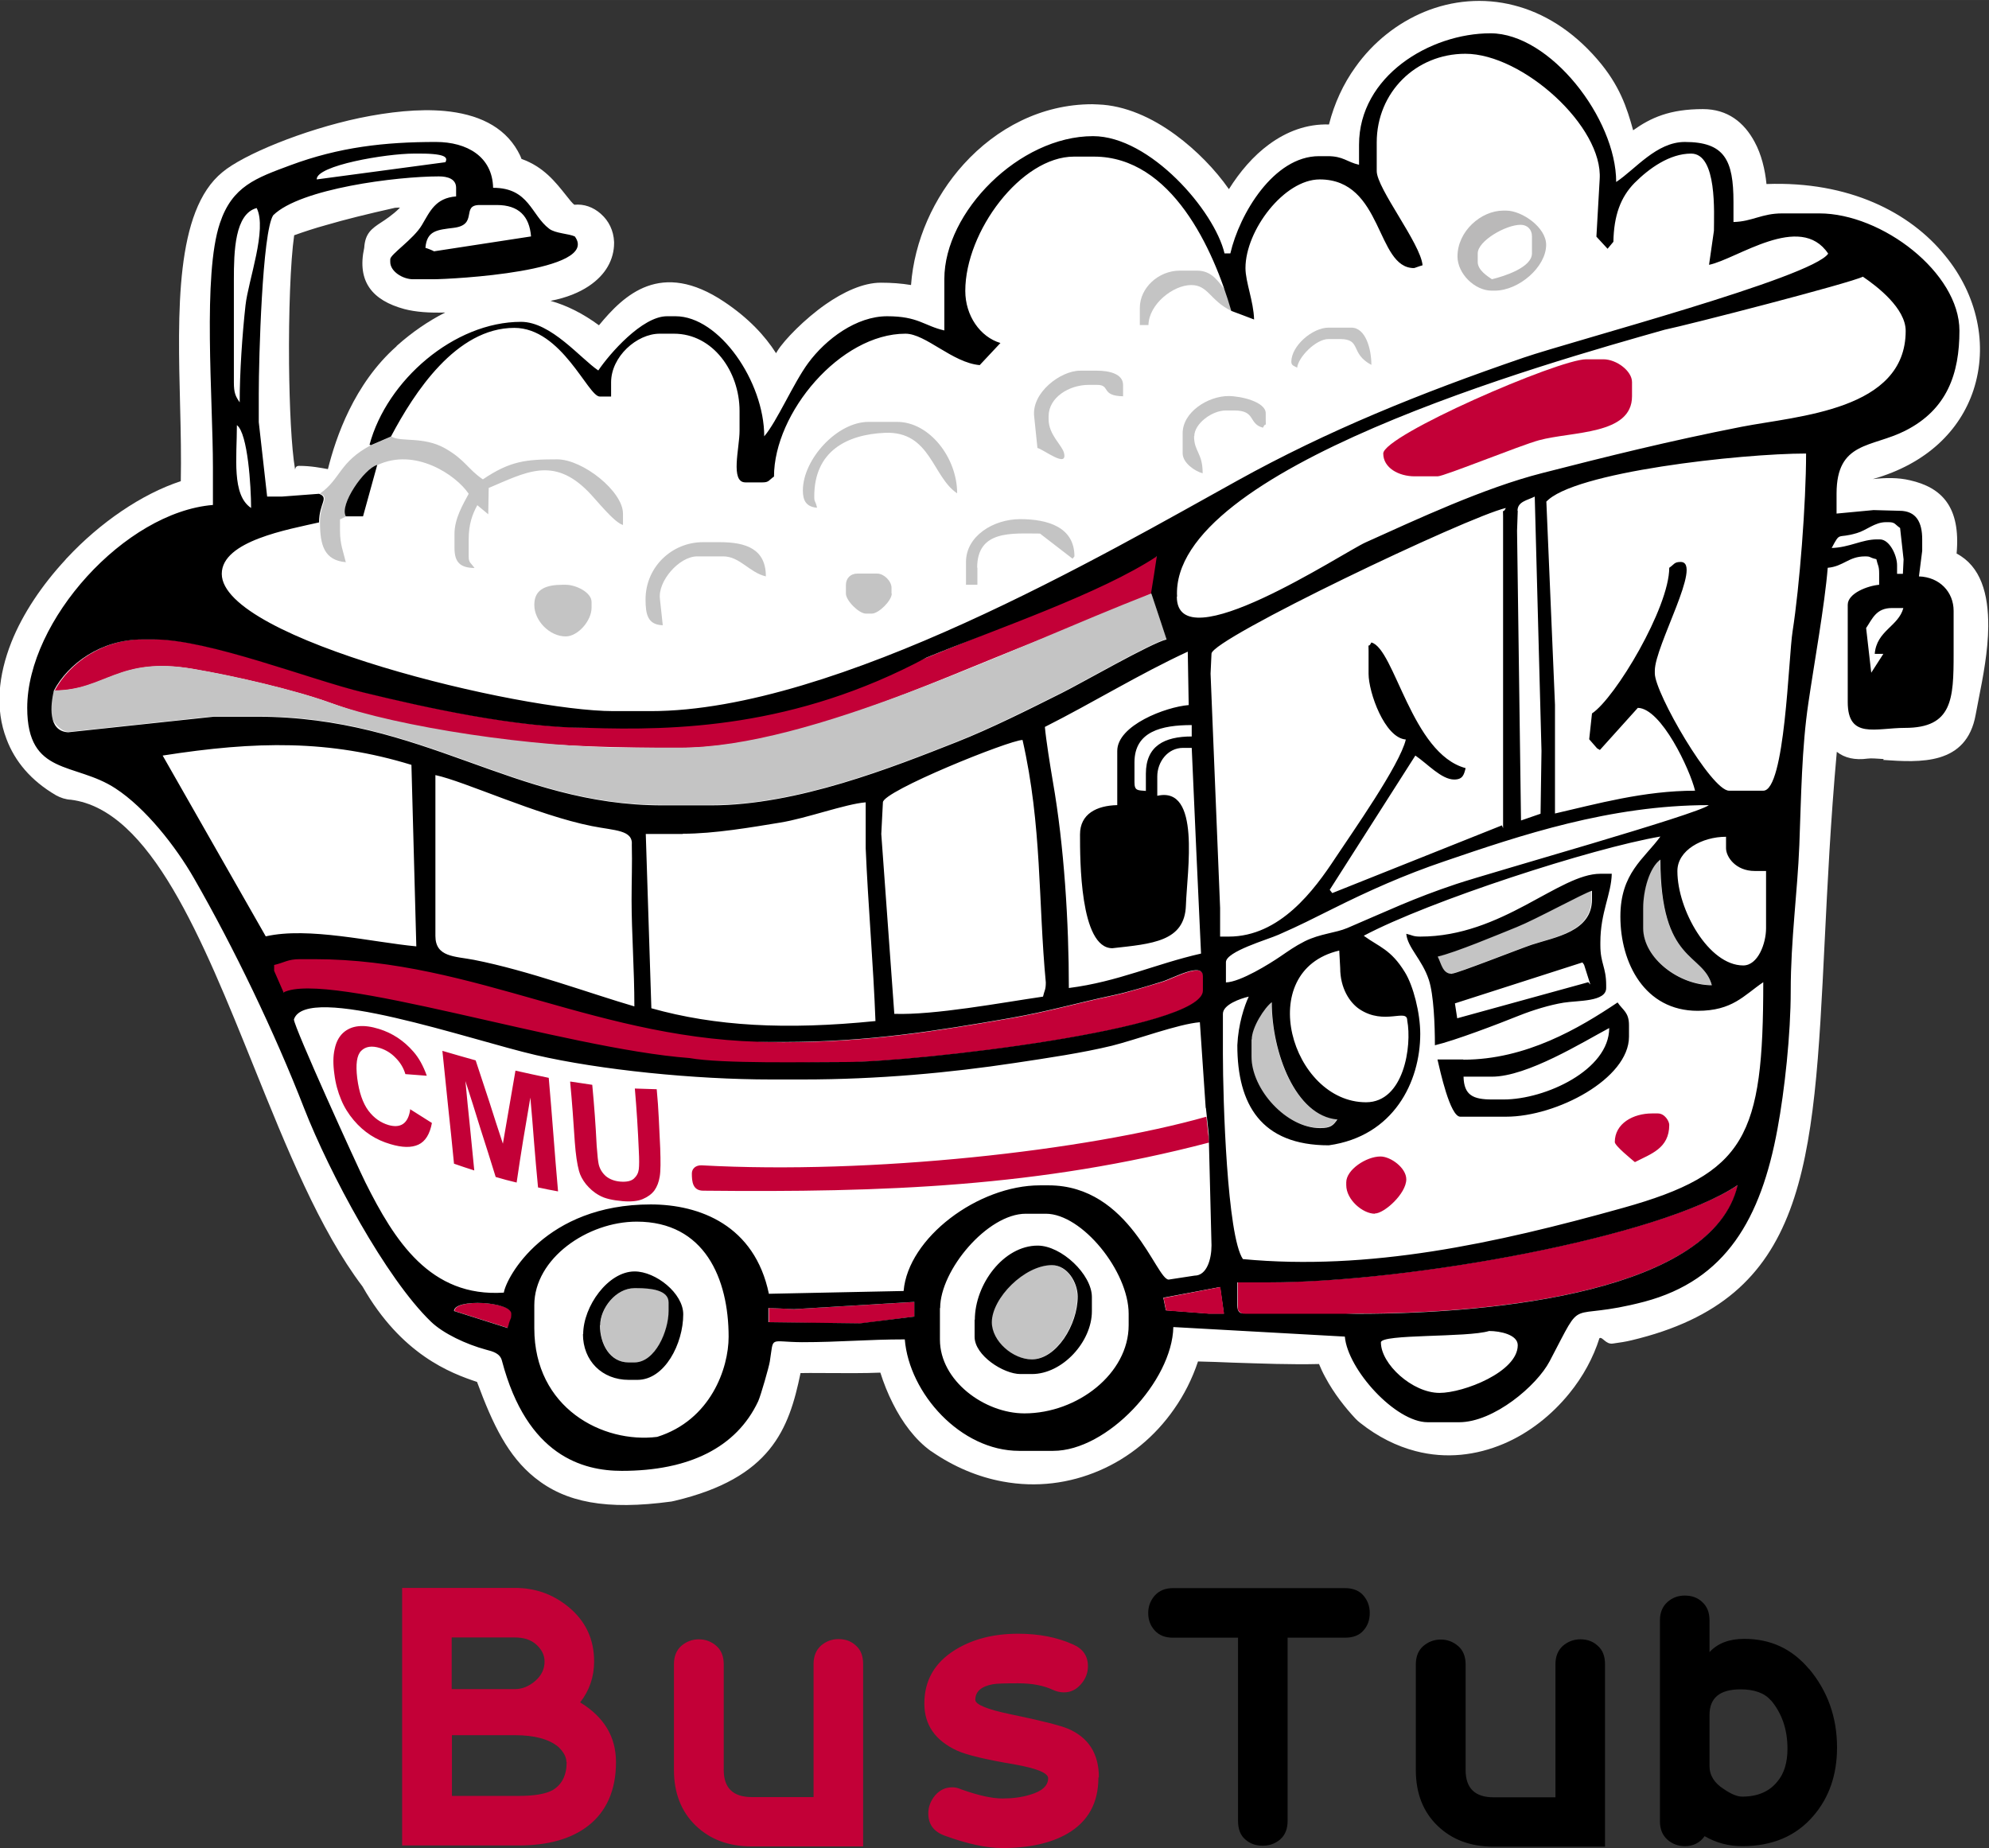 <?xml version="1.0" encoding="UTF-8"?>
<!DOCTYPE svg PUBLIC "-//W3C//DTD SVG 1.1//EN" "http://www.w3.org/Graphics/SVG/1.1/DTD/svg11.dtd">
<!-- Creator: CorelDRAW -->
<svg xmlns="http://www.w3.org/2000/svg" xml:space="preserve" width="58.92mm" height="54.75mm" style="shape-rendering:geometricPrecision; text-rendering:geometricPrecision; image-rendering:optimizeQuality; fill-rule:evenodd; clip-rule:evenodd"
viewBox="0 0 8.547 7.942"
 xmlns:xlink="http://www.w3.org/1999/xlink">
 <rect x="0" y="0" width="8.547" height="7.942" fill="#333333" stroke="none"/>
 <defs>
  <style type="text/css">
   <![CDATA[
    .fil5 {fill:black}
    .fil4 {fill:#BAB9B9}
    .fil1 {fill:white}
    .fil2 {fill:#C30037}
    .fil3 {fill:#C4C4C4}
    .fil7 {fill:black;fill-rule:nonzero}
    .fil0 {fill:white;fill-rule:nonzero}
    .fil6 {fill:#C30037;fill-rule:nonzero}
   ]]>
  </style>
 </defs>
 <g id="Слой_x0020_1">
  <path class="fil0" d="M8.092 2.972l0.021 0.001c0.045,0.003 0.089,0.079 0.096,0.043 0.008,-0.043 0.01,-0.057 0.013,-0.072 0.017,-0.085 0.036,-0.183 0.036,-0.257 0,-0.032 0.003,-0.056 0.002,-0.056 -0.026,-0 -0.049,-0.007 -0.07,-0.019 -0.02,0.024 -0.047,0.041 -0.077,0.048 -0.003,0.002 -0.006,0.006 -0.011,0.011 -0.001,0.001 -0.002,-0 -0.003,-0.002l-0.006 -0.005c0.002,0.03 0.001,0.07 -0.001,0.118 -0.002,0.059 -0.004,0.132 -0,0.19zm0.003 0.29c-0.03,-0.002 -0.056,-0.004 -0.068,-0.002l-1.45066e-005 -8.70395e-005c-0.057,0.008 -0.101,-0.003 -0.134,-0.029 -0.027,0.299 -0.04,0.57 -0.052,0.812 -0.048,0.98 -0.075,1.537 -0.83,1.717l-2.90132e-005 -0c-0.024,0.006 -0.051,0.01 -0.08,0.014 -0.031,0.005 -0.045,-0.031 -0.058,-0.023 -0.026,0.083 -0.071,0.166 -0.13,0.238 -0.074,0.091 -0.171,0.169 -0.282,0.216 -0.116,0.049 -0.246,0.066 -0.379,0.031 -0.08,-0.021 -0.16,-0.06 -0.237,-0.121 -0.007,-0.005 -0.014,-0.012 -0.021,-0.019 -0.041,-0.044 -0.092,-0.107 -0.13,-0.179 -0.01,-0.018 -0.018,-0.036 -0.026,-0.055 -0.122,0.003 -0.244,-0.002 -0.372,-0.006 -0.049,-0.002 -0.098,-0.004 -0.148,-0.005 -0.025,0.075 -0.06,0.144 -0.103,0.205 -0.082,0.118 -0.193,0.209 -0.321,0.264 -0.128,0.055 -0.27,0.074 -0.415,0.047 -0.104,-0.019 -0.209,-0.062 -0.307,-0.13l0 -0 -0.002 -0.001c-0.068,-0.049 -0.123,-0.124 -0.163,-0.204 -0.022,-0.043 -0.04,-0.089 -0.054,-0.133 -0.072,0.003 -0.136,0.002 -0.201,0.002 -0.045,-0 -0.091,-0.001 -0.142,-1.45066e-005 -0.05,0.243 -0.128,0.451 -0.541,0.549l-8.70395e-005 -0c-0.005,0.001 -0.009,0.002 -0.014,0.003 -0.28,0.038 -0.454,0.004 -0.586,-0.102 -0.116,-0.093 -0.181,-0.228 -0.249,-0.412 -0.114,-0.038 -0.325,-0.117 -0.492,-0.41 -0.185,-0.244 -0.326,-0.595 -0.468,-0.947 -0.221,-0.548 -0.444,-1.102 -0.785,-1.145 -0.022,-0.001 -0.044,-0.008 -0.064,-0.019 -0.108,-0.063 -0.177,-0.146 -0.213,-0.242 -0.05,-0.13 -0.035,-0.274 0.021,-0.416 0.049,-0.123 0.132,-0.246 0.232,-0.354 0.002,-0.003 0.005,-0.006 0.008,-0.009 0.141,-0.151 0.32,-0.274 0.488,-0.329 0.002,-0.099 -0,-0.21 -0.003,-0.325 -0.01,-0.401 -0.022,-0.837 0.182,-1.003l0 0c0.088,-0.074 0.344,-0.181 0.59,-0.233 0.126,-0.026 0.254,-0.04 0.364,-0.03 0.14,0.013 0.254,0.064 0.315,0.172 0.006,0.011 0.012,0.022 0.016,0.034 0.095,0.034 0.145,0.098 0.192,0.157 0.014,0.018 0.027,0.034 0.035,0.04 0.042,-0.004 0.081,0.01 0.114,0.039l-4.35198e-005 4.35198e-005 0.001 0.001c0.033,0.029 0.054,0.071 0.056,0.12l0 0.005c0,0.032 -0.008,0.068 -0.028,0.102 -0.032,0.055 -0.105,0.119 -0.245,0.146 0.071,0.02 0.14,0.055 0.208,0.105 0.108,-0.131 0.266,-0.283 0.538,-0.101 0.105,0.07 0.176,0.147 0.223,0.221l0.006 -0.01c0.03,-0.048 0.117,-0.137 0.207,-0.2 0.076,-0.053 0.161,-0.093 0.237,-0.093 0.046,0 0.088,0.003 0.13,0.01 0.014,-0.189 0.097,-0.377 0.227,-0.52 0.14,-0.154 0.333,-0.257 0.552,-0.257l0.025 0.001c0.115,0.004 0.231,0.056 0.333,0.131 0.09,0.066 0.171,0.15 0.229,0.233 0.047,-0.075 0.105,-0.143 0.172,-0.192 0.076,-0.056 0.163,-0.089 0.258,-0.086 0.023,-0.091 0.062,-0.175 0.114,-0.247 0.076,-0.107 0.18,-0.189 0.296,-0.237 0.119,-0.049 0.253,-0.062 0.385,-0.028 0.126,0.032 0.25,0.107 0.358,0.232 0.096,0.111 0.127,0.207 0.154,0.305 0.076,-0.054 0.157,-0.091 0.3,-0.091 0.106,0 0.177,0.057 0.222,0.141 0.029,0.053 0.045,0.119 0.051,0.181 0.355,-0.013 0.617,0.122 0.767,0.307 0.07,0.085 0.116,0.181 0.137,0.279 0.022,0.101 0.017,0.204 -0.015,0.301 -0.057,0.171 -0.199,0.315 -0.432,0.381 0.055,-0.006 0.108,-0.007 0.159,0.005 0.137,0.031 0.219,0.114 0.201,0.315 0.104,0.055 0.137,0.173 0.136,0.314 -0.001,0.104 -0.022,0.215 -0.041,0.31l-0.013 0.068c-0.039,0.219 -0.239,0.206 -0.398,0.195zm-0.32 -0.949c-0.018,-0.022 -0.03,-0.049 -0.032,-0.079 -0.001,-0.006 -0.001,-0.012 -0,-0.018l-0 0c8.70395e-005,-0.002 8.70395e-005,-0.025 8.70395e-005,-0.049l0.001 0c-5.80264e-005,-0.167 -0,-0.38 0.235,-0.391 0.128,-0.037 0.203,-0.11 0.231,-0.193 0.015,-0.046 0.017,-0.097 0.006,-0.148 -0.012,-0.055 -0.038,-0.109 -0.078,-0.158 -0.101,-0.124 -0.288,-0.214 -0.551,-0.199l-0.097 0.025c-0.078,0.019 -0.156,-0.028 -0.176,-0.105 -0.004,-0.015 -0.005,-0.029 -0.004,-0.044l-0.001 -0.098 0 -0.002 -0.001 0c0,-0.034 -0.004,-0.07 -0.013,-0.096 -0.072,0.007 -0.114,0.04 -0.166,0.081 -0.03,0.024 -0.063,0.05 -0.101,0.075 -0.066,0.044 -0.156,0.027 -0.201,-0.04 -0.005,-0.008 -0.01,-0.016 -0.013,-0.024 -0.035,-0.074 -0.051,-0.135 -0.067,-0.195 -0.02,-0.074 -0.039,-0.145 -0.098,-0.213 -0.067,-0.078 -0.14,-0.123 -0.211,-0.141 -0.07,-0.018 -0.14,-0.011 -0.204,0.015 -0.066,0.027 -0.126,0.075 -0.17,0.138 -0.051,0.071 -0.081,0.16 -0.081,0.259 0,0.08 -0.065,0.145 -0.145,0.145 -0.027,0 -0.053,-0.007 -0.074,-0.021 -0.011,-0.005 -0.022,-0.009 -0.033,-0.012 -0.036,-0.008 -0.071,0.003 -0.103,0.027 -0.046,0.034 -0.087,0.088 -0.12,0.15 -0.029,0.054 -0.05,0.112 -0.063,0.166 -0.018,0.078 -0.096,0.126 -0.174,0.108 -0.02,-0.005 -0.037,-0.013 -0.053,-0.024 -0.062,-0.044 -0.1,-0.131 -0.131,-0.199 -0.008,-0.019 -0.016,-0.036 -0.019,-0.041 -0.039,-0.069 -0.107,-0.145 -0.185,-0.201 -0.059,-0.043 -0.121,-0.073 -0.174,-0.075 -0.004,-0 -0.001,0 -0.015,0 -0.131,0 -0.25,0.065 -0.338,0.162 -0.092,0.101 -0.149,0.233 -0.154,0.363 -0,0.003 0,0.002 0,0.017 0,0.017 0.002,0.033 0.004,0.048 0.007,0.047 0.012,0.084 -0.01,0.133 -0.045,0.103 -0.119,0.134 -0.272,0.067 -0.018,-0.008 -0.036,-0.013 -0.057,-0.016 -0.023,-0.004 -0.05,-0.005 -0.084,-0.005 -0.01,0 -0.039,0.017 -0.071,0.04 -0.06,0.042 -0.113,0.093 -0.128,0.116 -0.103,0.164 -0.148,0.254 -0.167,0.291 -0.049,0.098 -0.071,0.141 -0.194,0.092l-0 0c-0.102,-0.04 -0.099,-0.085 -0.091,-0.164 0.004,-0.041 0.022,-0.206 -0.183,-0.344 -0.077,-0.051 -0.139,0.027 -0.181,0.079 -0.053,0.066 -0.095,0.119 -0.178,0.126 -0.049,0.004 -0.094,-0.016 -0.123,-0.051 -0.088,-0.091 -0.176,-0.13 -0.259,-0.131 -0.102,-0 -0.208,0.055 -0.31,0.144 -0.157,0.139 -0.207,0.377 -0.222,0.452 -0.018,0.088 -0.027,0.138 -0.144,0.142 -0.037,0.001 -0.065,-0.004 -0.088,-0.015 -0.052,0.004 -0.109,0.007 -0.157,0.008 -0.102,0 -0.198,-0.012 -0.235,-0.049l-0.003 -0.003c-0.02,0.052 -0.07,0.088 -0.126,0.092 -0.13,0.017 -0.293,0.125 -0.425,0.265 -0.002,0.002 -0.004,0.005 -0.007,0.007 -0.076,0.083 -0.139,0.175 -0.175,0.265 -0.031,0.077 -0.041,0.149 -0.019,0.205 0.011,0.029 0.033,0.057 0.067,0.081 0.492,0.082 0.744,0.705 0.992,1.321 0.136,0.338 0.272,0.674 0.435,0.886 0.005,0.007 0.01,0.014 0.013,0.021 0.118,0.211 0.271,0.262 0.347,0.287 0.002,0.001 0.005,0.002 0.007,0.002 0.07,0.023 0.115,0.04 0.142,0.115 0.059,0.167 0.107,0.284 0.177,0.34 0.065,0.052 0.17,0.066 0.355,0.042 0.271,-0.066 0.301,-0.221 0.335,-0.398l0.007 -0.035c0.013,-0.068 0.072,-0.116 0.138,-0.118m-0.847 -3.926c-0.019,-0.022 -0.031,-0.05 -0.034,-0.081m-0.727 -0.122c0.066,-0.059 0.136,-0.107 0.209,-0.144 -0.067,0.002 -0.127,-0.002 -0.176,-0.015 -0.136,-0.037 -0.204,-0.117 -0.172,-0.263 0.004,-0.062 0.031,-0.082 0.074,-0.11 0.014,-0.009 0.049,-0.032 0.076,-0.059 0.001,-0.001 0.002,-0.003 0.004,-0.004 -0.012,0 -0.019,0.001 -0.022,0.001 -0.12,0.027 -0.213,0.05 -0.295,0.074 -0.051,0.014 -0.096,0.029 -0.138,0.044 -0.016,0.111 -0.024,0.334 -0.022,0.554 0.002,0.184 0.01,0.359 0.026,0.453 0.001,-0.009 0.005,-0.016 0.017,-0.016 0.052,-0 0.096,0.009 0.124,0.014 0.034,-0.136 0.112,-0.366 0.295,-0.528zm0.36 -0.546c-0.02,0.022 -0.046,0.038 -0.076,0.044l0.008 0.005c0.002,0 0.004,0.001 0.003,0.002 -0.011,0.019 -0.023,0.039 -0.038,0.061 0.07,-0.006 0.154,-0.017 0.241,-0.029l0.002 -0 -0.002 -0.003c-0.026,-0.032 -0.053,-0.067 -0.1,-0.071 -0.013,-0.001 -0.026,-0.004 -0.038,-0.008zm-0.076 0.044c-0.006,0.001 -0.011,0.002 -0.017,0.003 -0.008,0.002 0.016,0 0.025,0.002l-0.008 -0.005zm1.592 4.628c0.093,0.001 0.183,0.002 0.299,-0.009 0.079,-0.007 0.149,0.05 0.157,0.129l0 -1.45066e-005c0.005,0.043 0.024,0.109 0.056,0.17 0.021,0.042 0.046,0.079 0.072,0.098l0 -0c0.064,0.045 0.13,0.072 0.194,0.083 0.086,0.016 0.172,0.005 0.248,-0.028 0.077,-0.033 0.145,-0.09 0.197,-0.164 0.042,-0.06 0.073,-0.132 0.087,-0.213 0.013,-0.072 0.078,-0.122 0.15,-0.118 0.095,0.001 0.179,0.004 0.261,0.008 0.159,0.006 0.308,0.012 0.46,0.001 0.079,-0.006 0.148,0.054 0.155,0.133l0 -1.45066e-005c0.002,0.024 0.013,0.052 0.028,0.08 0.023,0.043 0.054,0.082 0.081,0.112 0.042,0.033 0.084,0.053 0.124,0.064 0.066,0.017 0.133,0.009 0.193,-0.017 0.066,-0.028 0.125,-0.076 0.171,-0.132 0.04,-0.049 0.068,-0.103 0.082,-0.155 0.005,-0.019 0.013,-0.036 0.024,-0.05 0.058,-0.083 0.171,-0.1 0.264,-0.114 0.022,-0.003 0.043,-0.006 0.053,-0.009l0.002 -0 -4.35198e-005 -0c0.543,-0.129 0.567,-0.607 0.608,-1.448 0.022,-0.444 0.048,-0.98 0.152,-1.614 0.007,-0.045 0.034,-0.081 0.071,-0.102m-2.73 3.245c0.006,0 0.012,0.001 0.018,0.002m3.032 -2.897l-0.003 0 5.80264e-005 0.001 0.006 0.005c-0.001,-0.002 -0.002,-0.004 -0.002,-0.006z"/>
  <path class="fil1" d="M8.01 3.116c0.088,-0.011 0.319,0.05 0.341,-0.074 0.036,-0.203 0.132,-0.554 -0.09,-0.555 -0.003,-0.009 -0.007,-0.019 -0.01,-0.028 0.078,-0.348 -0.14,-0.257 -0.364,-0.237 0.004,-0.108 -0.019,-0.301 0.11,-0.301 0.646,-0.167 0.412,-1.044 -0.433,-0.987 -0.037,0.009 -0.073,0.019 -0.11,0.028 -0,-0.036 -0.001,-0.072 -0.001,-0.109 0,-0.105 -0.032,-0.242 -0.131,-0.242 -0.186,0 -0.235,0.089 -0.374,0.182 -0.079,-0.164 -0.058,-0.294 -0.19,-0.447 -0.368,-0.426 -0.921,-0.112 -0.921,0.366 -0.267,-0.141 -0.476,0.175 -0.534,0.423 -0.034,-0.009 -0.087,-0.157 -0.109,-0.195 -0.089,-0.155 -0.297,-0.343 -0.479,-0.349 -0.367,-0.013 -0.656,0.346 -0.656,0.686 0,0.097 0.05,0.169 -0.075,0.115 -0.058,-0.026 -0.118,-0.034 -0.198,-0.034 -0.103,0 -0.283,0.163 -0.321,0.224 -0.413,0.659 0.068,0.166 -0.432,-0.168 -0.265,-0.177 -0.378,0.174 -0.451,0.18 -0.254,-0.269 -0.536,-0.213 -0.776,-0.002 -0.259,0.229 -0.273,0.643 -0.276,0.543 -0.007,0.004 -0.358,0.014 -0.371,0.001 -0.076,-0.154 -0.07,-1.082 -0.012,-1.237 0.14,-0.056 0.275,-0.093 0.524,-0.15 0.049,-0.011 0.277,-0.011 0.277,0.056 0,0.024 0.015,0.012 0.015,0.035 -0.069,0.01 -0.074,0.087 -0.137,0.153 -0.049,0.051 -0.11,0.085 -0.11,0.086 -0.047,0.173 0.269,0.116 0.59,0.074 0.225,-0.029 0.203,-0.147 0.168,-0.13 -0.159,0 -0.146,-0.205 -0.353,-0.222 0,-0.377 -0.919,-0.088 -1.071,0.046 -0.215,0.177 -0.098,0.932 -0.131,1.333 -0.429,0.046 -1.089,0.823 -0.602,1.107 0.683,0.074 0.89,1.54 1.365,2.157 0.197,0.355 0.473,0.345 0.487,0.385 0.135,0.381 0.227,0.54 0.699,0.476 0.384,-0.091 0.407,-0.307 0.454,-0.548 0.224,-0.014 0.354,0.007 0.577,-0.014 0.011,0.105 0.083,0.296 0.189,0.372 0.392,0.273 0.868,0.038 0.951,-0.414 0.268,0.003 0.501,0.026 0.739,0.008 0.009,0.108 0.094,0.221 0.154,0.285 0.346,0.281 0.734,-0.02 0.81,-0.31 0.027,-0.047 0.174,-0.053 0.237,-0.068 0.962,-0.229 0.553,-1.257 0.869,-3.18 0.012,0.005 0.144,-0.052 0.2,-0.062 0.06,0.036 0.031,0.081 0.031,0.143 -0.079,0.02 -0.135,0.116 -0.13,0.151 0.01,0.072 -0.038,0.46 0.061,0.445z"/>
  <path class="fil2" d="M0.233 2.968c0.221,0 0.276,-0.148 0.597,-0.093 0.177,0.03 0.436,0.09 0.591,0.146 0.471,0.171 1.005,0.193 1.502,0.193 0.492,0 1.073,-0.28 1.536,-0.461 0.142,-0.055 0.376,-0.148 0.491,-0.203l0.025 -0.16c-0.072,0.017 -0.408,0.179 -0.491,0.221 -0.155,0.078 -0.33,0.145 -0.499,0.214 -0.501,0.205 -0.919,0.302 -1.454,0.302 -0.309,0 -0.702,-0.088 -0.965,-0.152 -0.235,-0.058 -0.664,-0.228 -0.901,-0.228l-0.049 0c-0.176,0 -0.318,0.103 -0.381,0.221z"/>
  <path class="fil2" d="M6.178 2.047c0.027,0 0.357,-0.134 0.435,-0.155 0.143,-0.039 0.4,-0.022 0.4,-0.189l0 -0.061c0,-0.048 -0.067,-0.098 -0.123,-0.098l-0.074 0c-0.119,0 -0.872,0.327 -0.872,0.405 0,0.062 0.067,0.098 0.135,0.098l0.098 0zm-5.053 2.086l0.05 0.124c-0.01,0.008 0.747,0.088 0.923,0.139 0.058,0.033 0.19,0.054 0.268,0.076 0.17,0.047 0.412,0.049 0.599,0.083 0.137,0.025 0.509,0.01 0.671,0.01 0.297,0 1.535,-0.141 1.535,-0.307l0 -0.061c0,-0.065 -0.128,0.008 -0.174,0.022 -0.064,0.019 -0.15,0.046 -0.211,0.059 -0.157,0.033 -0.277,0.069 -0.442,0.098 -0.317,0.055 -0.61,0.103 -0.978,0.103 -0.744,0 -1.499,-0.519 -2.241,-0.346zm4.071 0.777l-0.012 -0.111c-0.52,0.147 -1.442,0.249 -2.169,0.209 -0.025,-0.001 -0.042,0.014 -0.042,0.035 0,0.034 0.003,0.074 0.049,0.074 0.778,0.008 1.445,-0.016 2.174,-0.207zm0.712 0.305c0.04,0 0.135,-0.085 0.135,-0.147 0,-0.049 -0.067,-0.098 -0.111,-0.098 -0.061,0 -0.147,0.057 -0.147,0.111l0 0.012c0,0.063 0.071,0.123 0.123,0.123zm1.118 -0.221c0.067,-0.035 0.147,-0.058 0.147,-0.16 0,-0.015 -0.019,-0.049 -0.049,-0.049l-0.025 0c-0.081,0 -0.16,0.043 -0.16,0.123 0,0.016 0.072,0.074 0.086,0.086zm-1.572 0.516l-0.135 0 0 0.112c0,0.078 0.441,0.023 0.516,0.023 0.603,0 1.528,-0.098 1.634,-0.553 -0.335,0.224 -1.414,0.418 -2.014,0.418z"/>
  <polygon class="fil2" points="3.415,5.626 3.304,5.621 3.304,5.683 3.697,5.688 3.93,5.658 3.93,5.595 "/>
  <path class="fil2" d="M1.953 5.634l0.23 0.073 0.004 -0.012c0.008,-0.033 0.012,-0.023 0.012,-0.049 0,-0.052 -0.244,-0.067 -0.246,-0.012z"/>
  <path class="fil3" d="M2.579 5.695c0,0.081 0.043,0.16 0.123,0.16l0.025 0c0.09,0 0.147,-0.137 0.147,-0.221l0 -0.037c0,-0.054 -0.079,-0.061 -0.135,-0.061l-0.012 0c-0.08,0 -0.147,0.086 -0.147,0.16zm-0.983 -3.783c-0.14,0.074 -0.131,0.146 -0.221,0.209 0.045,0.017 0,0.039 0,0.123 0,0.1 0.019,0.164 0.111,0.172 -0.011,-0.046 -0.025,-0.077 -0.025,-0.135l0 -0.049 0.025 -0.012c-0.029,-0.049 0.079,-0.206 0.135,-0.221 0.161,-0.077 0.338,0.041 0.393,0.123 -0.024,0.045 -0.061,0.106 -0.061,0.172l0 0.061c0,0.062 0.025,0.085 0.086,0.086 -0.015,-0.022 -0.025,-0.022 -0.025,-0.049l0 -0.074c0,-0.065 0.015,-0.106 0.037,-0.147l0.047 0.039 0.002 -0.113c0.159,-0.067 0.277,-0.137 0.427,0.015 0.034,0.034 0.112,0.134 0.15,0.144l0 -0.049c0,-0.095 -0.172,-0.233 -0.283,-0.233 -0.135,0 -0.202,0.007 -0.319,0.086 -0.065,-0.044 -0.076,-0.084 -0.162,-0.133 -0.093,-0.053 -0.192,-0.026 -0.231,-0.051l-0.086 0.037zm0.7 0.688c0,0.067 0.065,0.135 0.135,0.135 0.052,0 0.111,-0.067 0.111,-0.123l0 -0.025c0,-0.042 -0.068,-0.074 -0.111,-0.074l-0.012 0c-0.068,0 -0.123,0.016 -0.123,0.086zm0.54 -0.025c-0.011,-0.076 0.082,-0.184 0.16,-0.184l0.111 0c0.073,0 0.112,0.069 0.184,0.086 0,-0.117 -0.084,-0.147 -0.197,-0.147l-0.074 0c-0.132,0 -0.246,0.106 -0.246,0.246 0,0.064 0.009,0.109 0.074,0.111l-0.012 -0.111zm0.663 -0.442c0,-0.194 0.14,-0.266 0.304,-0.273 0.196,-0.008 0.203,0.189 0.31,0.26 0,-0.153 -0.119,-0.307 -0.258,-0.307l-0.123 0c-0.135,0 -0.282,0.161 -0.282,0.295 0,0.044 0.015,0.07 0.061,0.074 -0.008,-0.035 -0.012,-0.021 -0.012,-0.049zm0.332 0.418l0 -0.025c0,-0.029 -0.033,-0.061 -0.061,-0.061l-0.086 0c-0.029,0 -0.049,0.02 -0.049,0.049l0 0.037c0,0.03 0.056,0.086 0.086,0.086l0.025 0c0.03,0 0.086,-0.056 0.086,-0.086zm0.368 -0.111c0,-0.164 0.151,-0.147 0.27,-0.147l0.14 0.108 0.008 -0.01c0,-0.125 -0.113,-0.16 -0.233,-0.16 -0.116,0 -0.233,0.073 -0.233,0.184l0 0.098 0.049 0 0 -0.074zm0.307 -0.651c0,-0.081 0.088,-0.135 0.172,-0.135l0.037 0c0.058,0 0.014,0.047 0.111,0.049l0 -0.049c0,-0.048 -0.061,-0.061 -0.111,-0.061l-0.074 0c-0.083,0 -0.209,0.094 -0.197,0.197l0.014 0.135c0.029,0.008 0.131,0.089 0.114,0.021 -0.009,-0.034 -0.066,-0.078 -0.066,-0.144l0 -0.012zm0.786 -0.454l-0.025 -0.086c-0.031,-0.036 -0.057,-0.086 -0.123,-0.086l-0.074 0c-0.092,0 -0.172,0.074 -0.172,0.16l0 0.074 0.037 0c0.002,-0.09 0.106,-0.172 0.184,-0.172 0.073,0 0.08,0.066 0.172,0.111zm-0.16 0.54c0,-0.055 0.077,-0.111 0.135,-0.111l0.037 0c0.094,0 0.059,0.057 0.123,0.074 0.016,-0.032 0.012,0.01 0.012,-0.037l0 -0.025c0,-0.049 -0.106,-0.074 -0.16,-0.074 -0.087,0 -0.197,0.068 -0.197,0.16l0 0.086c0,0.041 0.052,0.077 0.086,0.086 0,-0.089 -0.037,-0.092 -0.037,-0.16zm0.442 -0.295c0.005,-0.045 0.08,-0.123 0.135,-0.123l0.049 0c0.094,0 0.042,0.062 0.135,0.111 0,-0.069 -0.025,-0.16 -0.086,-0.16l-0.098 0c-0.069,0 -0.16,0.078 -0.16,0.147 0,0.017 0.014,0.018 0.025,0.025zm-5.343 1.388c-0.006,0.028 -0.012,0.028 -0.012,0.061l0 0.037c0,0.029 0.039,0.077 0.074,0.079l0.626 -0.067 0.184 0c0.72,0 1.099,0.381 1.744,0.381l0.209 0c0.37,0 0.781,-0.164 1.055,-0.272 0.147,-0.058 0.307,-0.139 0.452,-0.211 0.088,-0.044 0.384,-0.215 0.45,-0.23l-0.065 -0.196c-0.621,0.242 -1.461,0.663 -2.027,0.663l-0.221 0c-0.398,0 -0.988,-0.087 -1.281,-0.193 -0.154,-0.056 -0.413,-0.116 -0.591,-0.146 -0.321,-0.055 -0.376,0.093 -0.597,0.093zm5.146 1.498l0 0.074c0,0.142 0.149,0.307 0.295,0.307 0.045,0 0.055,-0.012 0.074,-0.037 -0.181,-0.015 -0.282,-0.287 -0.282,-0.504 -0.031,0.022 -0.086,0.108 -0.086,0.16zm0.86 -0.282c0.02,0 0.294,-0.108 0.342,-0.124 0.101,-0.033 0.259,-0.056 0.259,-0.195l0 -0.037c-0.035,0.009 -0.244,0.124 -0.323,0.156 -0.084,0.034 -0.263,0.109 -0.34,0.127 0.016,0.031 0.022,0.074 0.061,0.074zm0.823 -0.283l0 0.086c0,0.129 0.154,0.246 0.295,0.246 -0.038,-0.143 -0.221,-0.092 -0.221,-0.54 -0.045,0.033 -0.074,0.13 -0.074,0.209zm-2.8 1.781c0,0.081 0.091,0.16 0.172,0.16 0.105,0 0.197,-0.148 0.197,-0.27 0,-0.059 -0.043,-0.135 -0.111,-0.135 -0.118,0 -0.258,0.142 -0.258,0.246z"/>
  <path class="fil4" d="M6.411 1.2c-0.021,-0.014 -0.061,-0.04 -0.061,-0.074l0 -0.037c0,-0.054 0.121,-0.123 0.184,-0.123 0.029,0 0.049,0.02 0.049,0.049l0 0.074c0,0.06 -0.118,0.098 -0.172,0.111zm0.012 0.049c0.104,0 0.221,-0.102 0.221,-0.197 0,-0.075 -0.104,-0.147 -0.172,-0.147l-0.012 0c-0.096,0 -0.197,0.089 -0.197,0.197 0,0.074 0.074,0.147 0.147,0.147l0.012 0z"/>
  <path class="fil5" d="M5.934 5.769c0,-0.037 0.371,-0.02 0.465,-0.049 0.048,0 0.123,0.016 0.123,0.061 0,0.115 -0.233,0.205 -0.336,0.205 -0.117,0 -0.252,-0.124 -0.252,-0.217zm-4.448 -3.55l0.074 0 0.061 -0.221c-0.056,0.015 -0.164,0.172 -0.135,0.221zm2.776 3.464c0,-0.104 0.14,-0.246 0.258,-0.246 0.068,0 0.111,0.076 0.111,0.135 0,0.122 -0.092,0.27 -0.197,0.27 -0.081,0 -0.172,-0.078 -0.172,-0.16zm-0.074 -0.012l0 0.074c0,0.08 0.124,0.16 0.197,0.16l0.049 0c0.132,0 0.258,-0.139 0.258,-0.27l0 -0.061c0,-0.097 -0.131,-0.221 -0.233,-0.221 -0.147,0 -0.27,0.167 -0.27,0.319zm-1.609 0.025c0,-0.074 0.068,-0.16 0.147,-0.16l0.012 0c0.056,0 0.135,0.007 0.135,0.061l0 0.037c0,0.085 -0.057,0.221 -0.147,0.221l-0.025 0c-0.08,0 -0.123,-0.079 -0.123,-0.16zm-0.074 0.037c0,0.115 0.082,0.197 0.197,0.197l0.037 0c0.118,0 0.197,-0.156 0.197,-0.282 0,-0.09 -0.118,-0.184 -0.209,-0.184 -0.114,0 -0.221,0.15 -0.221,0.27zm3.757 -1.356l-0.01 -0.065 0.548 -0.176 0.007 0.01 0.027 0.085 -0.009 -0.01 -0.563 0.155zm-0.023 -0.192c-0.04,0 -0.045,-0.043 -0.061,-0.074 0.077,-0.018 0.256,-0.093 0.34,-0.127 0.08,-0.032 0.288,-0.146 0.323,-0.156l0 0.037c0,0.139 -0.158,0.162 -0.259,0.195 -0.048,0.016 -0.322,0.124 -0.342,0.124zm-0.135 -0.16c-0.033,0 -0.034,-0.006 -0.061,-0.012 0.005,0.059 0.068,0.11 0.097,0.198 0.021,0.064 0.026,0.194 0.026,0.281 0.085,-0.02 0.271,-0.091 0.363,-0.128 0.058,-0.023 0.129,-0.045 0.19,-0.055 0.062,-0.01 0.183,-0.003 0.183,-0.063l0 -0.012c0,-0.078 -0.025,-0.093 -0.025,-0.172l0 -0.012c0,-0.129 0.047,-0.206 0.049,-0.295l-0.049 0c-0.178,0 -0.422,0.27 -0.774,0.27zm0.307 0.602c0.152,0 0.391,-0.149 0.504,-0.209 0,0.18 -0.274,0.307 -0.454,0.307l-0.049 0c-0.082,0 -0.121,-0.018 -0.123,-0.098l0.123 0zm-0.123 -0.074l-0.111 0c0.011,0.047 0.054,0.246 0.098,0.246l0.197 0c0.217,0 0.528,-0.163 0.528,-0.344l0 -0.049c0,-0.056 -0.026,-0.064 -0.049,-0.098 -0.164,0.11 -0.393,0.246 -0.663,0.246zm-3.992 1.056c0,-0.201 0.229,-0.359 0.44,-0.359 0.292,0 0.395,0.245 0.395,0.495 0,0.135 -0.077,0.358 -0.307,0.43 -0.233,0.029 -0.528,-0.123 -0.528,-0.467l0 -0.098zm1.744 0.012c0,-0.162 0.203,-0.405 0.368,-0.405l0.086 0c0.156,0 0.356,0.248 0.356,0.43l0 0.049c0,0.208 -0.22,0.379 -0.448,0.379 -0.171,0 -0.363,-0.14 -0.363,-0.317l0 -0.135zm-0.111 -0.026l0 0.063 -0.233 0.029 -0.394 -0.005 0 -0.061 0.111 0.005 0.515 -0.031zm-1.744 0.1l-0.004 0.012 -0.23 -0.073c0.002,-0.055 0.246,-0.04 0.246,0.012 0,0.026 -0.004,0.016 -0.012,0.049zm3.058 -0.164l0.016 0.114 -0.065 0 -0.184 -0.014 -0.011 -0.054 0.244 -0.046zm0.21 -0.02c0.6,0 1.68,-0.193 2.014,-0.418 -0.106,0.455 -1.031,0.553 -1.634,0.553l-0.479 0c-0.028,0 -0.037,-0.009 -0.037,-0.037l0 -0.098 0.135 0zm-0.074 -1.044c0,-0.052 0.055,-0.137 0.086,-0.16 0,0.216 0.102,0.489 0.282,0.504 -0.018,0.025 -0.028,0.037 -0.074,0.037 -0.145,0 -0.295,-0.166 -0.295,-0.307 0,-0.025 0,-0.049 0,-0.074zm-0.197 0.295l0.012 0.111 0.012 0.479c0,0.059 -0.02,0.13 -0.073,0.13l-0.111 0.017c-0.054,0 -0.165,-0.405 -0.516,-0.405l-0.037 0c-0.267,0 -0.567,0.226 -0.586,0.454l-0.579 0.012c-0.061,-0.294 -0.297,-0.384 -0.508,-0.384 -0.452,0 -0.62,0.312 -0.631,0.379 -0.317,0.021 -0.47,-0.224 -0.595,-0.474 -0.034,-0.068 -0.307,-0.668 -0.307,-0.7 0.052,-0.159 0.761,0.089 1.039,0.153 0.277,0.064 0.682,0.105 1.012,0.105 0.045,0 0.09,0 0.135,0 0.323,0 0.635,-0.029 0.912,-0.071 0.146,-0.022 0.289,-0.043 0.417,-0.074 0.101,-0.025 0.287,-0.094 0.378,-0.101l0.025 0.368zm0.573 -0.676l0.004 0.074c0,0.087 0.041,0.149 0.083,0.177 0.107,0.071 0.205,-0.005 0.205,0.048 0.021,0.11 -0.014,0.352 -0.177,0.352 -0.32,0 -0.486,-0.565 -0.115,-0.652zm-4.536 0.18l-0.041 -0.094 0 -0.025c0.044,-0.01 0.058,-0.025 0.111,-0.025l0.061 0c0.696,0 1.229,0.356 1.977,0.356 0.012,0 0.025,0 0.037,0 0.368,0 0.661,-0.048 0.978,-0.103 0.165,-0.029 0.286,-0.065 0.442,-0.098 0.061,-0.013 0.147,-0.039 0.211,-0.059 0.046,-0.014 0.174,-0.087 0.174,-0.022 0,0.02 0,0.041 0,0.061 0,0.166 -1.238,0.307 -1.535,0.307 -0.161,0 -0.533,0.008 -0.671,-0.017 -0.537,-0.04 -1.556,-0.378 -1.745,-0.282zm0.652 -0.935c0.124,0.026 0.436,0.172 0.672,0.219 0.1,0.02 0.178,0.016 0.172,0.082 0.002,0.076 -0.001,0.157 -0.001,0.234 -0,0.145 0.012,0.297 0.012,0.459 -0.192,-0.056 -0.455,-0.154 -0.689,-0.2 -0.083,-0.016 -0.166,-0.011 -0.166,-0.103l0 -0.691zm5.19 0.572c0,-0.079 0.028,-0.176 0.074,-0.209 0,0.448 0.183,0.398 0.221,0.54 -0.141,0 -0.295,-0.116 -0.295,-0.246l0 -0.086zm0.147 -0.16c0,-0.089 0.106,-0.147 0.209,-0.147l0 0.049c0,0.038 0.042,0.098 0.123,0.098l0.049 0 0 0.246c0,0.066 -0.035,0.16 -0.098,0.16 -0.149,0 -0.283,-0.24 -0.283,-0.405zm-3.414 -0.295c0,-0.048 0.542,-0.267 0.6,-0.268 0.084,0.369 0.067,0.695 0.1,1.042 0,0.033 -0.006,0.034 -0.012,0.061 -0.179,0.026 -0.466,0.08 -0.639,0.074l-0.056 -0.773 0.007 -0.136zm-0.86 0.135c0.136,0 0.297,-0.028 0.419,-0.048 0.112,-0.018 0.28,-0.08 0.367,-0.087l0 0.197c0.01,0.241 0.033,0.501 0.042,0.743 -0.386,0.039 -0.689,0.022 -0.963,-0.055l-0.024 -0.749 0.159 1.45066e-005zm2.927 0.438c0.281,-0.149 0.98,-0.376 1.274,-0.426 -0.07,0.096 -0.172,0.157 -0.172,0.344 0,0.199 0.104,0.405 0.332,0.405 0.15,0 0.198,-0.066 0.282,-0.123 0,0.662 -0.073,0.822 -0.603,0.97 -0.551,0.154 -1.092,0.271 -1.633,0.22 -0.068,-0.099 -0.086,-0.684 -0.086,-0.882 0,-0.057 0,-0.115 0,-0.172 0,-0.04 0.076,-0.066 0.111,-0.074 -0.019,0.04 -0.045,0.119 -0.049,0.209 0,0.254 0.102,0.43 0.393,0.43 0.279,-0.039 0.393,-0.273 0.393,-0.479 0,-0.09 -0.03,-0.207 -0.066,-0.265 -0.06,-0.098 -0.11,-0.108 -0.176,-0.156zm-0.593 0.114c0,-0.046 0.179,-0.097 0.226,-0.118 0.098,-0.043 0.143,-0.067 0.232,-0.111 0.156,-0.078 0.308,-0.146 0.482,-0.205 0.325,-0.111 0.71,-0.241 1.135,-0.241 -0.045,0.039 -0.935,0.289 -1.085,0.339 -0.186,0.062 -0.299,0.117 -0.468,0.189 -0.052,0.022 -0.116,0.024 -0.183,0.057 -0.045,0.023 -0.069,0.041 -0.106,0.066 -0.044,0.03 -0.17,0.109 -0.233,0.111 0,-0.029 0,-0.057 0,-0.086zm-3.5 -0.847l0.021 0.779c-0.191,-0.018 -0.463,-0.085 -0.647,-0.043l-0.443 -0.777c0.402,-0.063 0.717,-0.068 1.069,0.04zm3.107 -0.012c0,-0.133 0.117,-0.16 0.246,-0.16 0,0.016 0,0.033 0,0.049 -0.118,0 -0.197,0.041 -0.197,0.16 0,0.025 0,0.049 0,0.074 -0.035,-0.003 -0.049,0 -0.049,-0.037 0,-0.029 0,-0.057 0,-0.086zm0.229 -0.476c0.001,0.077 0.003,0.154 0.004,0.23 -0.099,0.008 -0.307,0.087 -0.307,0.197 0,0.078 0,0.156 0,0.233 -0.089,0.002 -0.16,0.038 -0.16,0.126 0,0.106 -0.001,0.489 0.139,0.489 0.17,-0.019 0.311,-0.028 0.316,-0.184 0.005,-0.148 0.065,-0.514 -0.123,-0.471 0,-0.025 0,-0.058 0,-0.083 0,-0.062 0.044,-0.123 0.111,-0.123 0.012,0 0.025,0 0.037,0 0.013,0.295 0.026,0.589 0.04,0.884 -0.198,0.045 -0.356,0.121 -0.568,0.148 0,-0.281 -0.02,-0.61 -0.069,-0.889 -0.012,-0.071 -0.029,-0.177 -0.034,-0.233 0.208,-0.105 0.407,-0.228 0.615,-0.324zm1.417 -0.605c0,-0.04 0.043,-0.045 0.074,-0.061l0.029 1.093 -0.004 0.27 -0.084 0.029 -0.017 -1.245 0.003 -0.086zm1.498 0.504c0.027,-0.04 0.043,-0.086 0.111,-0.086l0.049 0c-0.021,0.079 -0.115,0.097 -0.123,0.197l0.037 0 -0.052 0.081 -0.022 -0.192zm-3.071 -0.147c0.022,0.065 0.043,0.13 0.065,0.196 -0.065,0.015 -0.362,0.186 -0.45,0.23 -0.144,0.072 -0.305,0.153 -0.452,0.211 -0.274,0.108 -0.685,0.272 -1.055,0.272l-0.209 0c-0.645,0 -1.024,-0.381 -1.744,-0.381l-0.184 0 -0.626 0.067c-0.09,-0.005 -0.075,-0.12 -0.062,-0.178 0.062,-0.118 0.205,-0.221 0.381,-0.221l0.049 0c0.237,0 0.667,0.171 0.901,0.228 0.263,0.064 0.657,0.152 0.965,0.152 0.372,0.012 0.888,0.001 1.454,-0.302 0.308,-0.126 0.747,-0.275 0.99,-0.435 -0.008,0.053 -0.016,0.106 -0.025,0.16zm2.923 -0.197c0.039,-0.073 0.021,-0.038 0.108,-0.064 0.042,-0.012 0.077,-0.047 0.125,-0.047l0.012 0c0.028,0 0.027,0.01 0.049,0.025l0.015 0.135 -0.003 0.062 -0.025 0 0 -0.037c0,-0.042 -0.032,-0.111 -0.074,-0.111l-0.012 0c-0.066,0 -0.118,0.035 -0.197,0.037zm-2.665 0.454c0,-0.063 1.1,-0.588 1.265,-0.626 -0.016,0.032 -0.012,-0.01 -0.012,0.037l0 1.339 -0.005 -0.012 -0.729 0.291 -0.011 -0.014 0.368 -0.577c0.052,0.035 0.112,0.103 0.167,0.103 0.037,0 0.042,-0.021 0.049,-0.049 -0.232,-0.062 -0.305,-0.514 -0.405,-0.54 -0.016,0.032 -0.012,-0.01 -0.012,0.037l0 0.098c0,0.079 0.069,0.275 0.16,0.282 -0.025,0.109 -0.234,0.405 -0.302,0.508 -0.092,0.14 -0.239,0.339 -0.459,0.339 -0.012,0 -0.025,0 -0.037,0 0,-0.041 0,-0.082 0,-0.123 -0.014,-0.336 -0.027,-0.671 -0.041,-1.007 0.001,-0.029 0.003,-0.057 0.004,-0.086zm1.437 -0.651c0.113,-0.13 0.841,-0.209 1.118,-0.209 0,0.213 -0.028,0.572 -0.058,0.764 -0.018,0.114 -0.032,0.685 -0.126,0.685l-0.147 0c-0.076,0 -0.319,-0.42 -0.319,-0.504l0 -0.012c0,-0.106 0.208,-0.467 0.111,-0.467 -0.028,0 -0.027,0.01 -0.049,0.025 0,0.171 -0.232,0.56 -0.332,0.626l-0.012 0.111 0.034 0.039 0.012 0.007 0.163 -0.181c0.101,0.002 0.224,0.265 0.246,0.356 -0.221,0 -0.423,0.057 -0.602,0.098l0 -0.467 -0.037 -0.872zm-5.564 0.025c-0.084,-0.056 -0.061,-0.217 -0.061,-0.356 0.047,0.035 0.061,0.265 0.061,0.356zm3.979 0.381c-0.03,-0.55 1.59,-1.004 2.095,-1.147 0.102,-0.021 0.8,-0.201 0.852,-0.228 0.062,0.042 0.184,0.136 0.184,0.233 0,0.342 -0.463,0.365 -0.705,0.412 -0.311,0.061 -0.576,0.127 -0.857,0.199 -0.251,0.064 -0.539,0.199 -0.759,0.298 -0.099,0.045 -0.811,0.517 -0.811,0.233zm-3.23 -1.498c0.006,-0.076 0.051,-0.078 0.122,-0.087 0.106,-0.013 0.03,-0.098 0.111,-0.098 0.025,0 0.049,0 0.074,0 0.094,0 0.14,0.048 0.147,0.135 -0.139,0.021 -0.278,0.043 -0.417,0.064 -0.002,-0.002 -0.026,-0.012 -0.037,-0.015zm-0.823 0.135c0,-0.121 0.004,-0.282 0.098,-0.307 0.046,0.092 -0.036,0.31 -0.048,0.418 -0.014,0.126 -0.025,0.289 -0.025,0.417 -0.018,-0.026 -0.025,-0.041 -0.025,-0.086l0 -0.442zm0.356 -0.43c-0.003,-0.06 0.298,-0.111 0.418,-0.111 0.139,-0.002 0.146,0.016 0.135,0.037 -0.184,0.025 -0.368,0.049 -0.553,0.074zm0.233 1.142l0.086 -0.037c0.1,-0.189 0.28,-0.467 0.53,-0.467 0.204,0 0.317,0.295 0.367,0.295l0.049 0 0 -0.061c0,-0.11 0.11,-0.209 0.209,-0.209l0.061 0c0.167,0 0.282,0.162 0.282,0.332l0 0.086c0,0.073 -0.041,0.221 0.025,0.221l0.074 0c0.028,0 0.027,-0.01 0.049,-0.025 0,-0.274 0.285,-0.614 0.565,-0.614 0.087,0 0.202,0.125 0.319,0.135 0.03,-0.032 0.059,-0.063 0.089,-0.095 -0.087,-0.026 -0.151,-0.117 -0.151,-0.224 0,-0.255 0.24,-0.577 0.467,-0.577l0.086 0c0.334,0 0.514,0.399 0.59,0.663 0.033,0.012 0.066,0.025 0.098,0.037 -0.002,-0.078 -0.037,-0.161 -0.037,-0.221 0,-0.162 0.166,-0.381 0.319,-0.381 0.274,0 0.241,0.381 0.405,0.381 0.003,0 0.022,-0.008 0.037,-0.012 -0.008,-0.093 -0.197,-0.33 -0.197,-0.405l0 -0.123c0,-0.215 0.168,-0.381 0.381,-0.381 0.246,0 0.593,0.313 0.577,0.54l-0.014 0.246 0.048 0.052 0.025 -0.03c0.002,-0.113 0.031,-0.192 0.091,-0.253 0.063,-0.063 0.151,-0.126 0.243,-0.126 0.113,0 0.098,0.258 0.098,0.332l-0.021 0.146c0.119,-0.024 0.392,-0.228 0.512,-0.048 -0.069,0.103 -1.099,0.375 -1.309,0.447 -0.446,0.153 -0.843,0.314 -1.229,0.528 -0.562,0.311 -1.723,0.991 -2.522,0.991l-0.16 0c-0.4,0 -1.683,-0.308 -1.683,-0.59 0,-0.142 0.288,-0.191 0.418,-0.221 0,-0.083 0.045,-0.106 0,-0.123l-0.16 0.012 -0.063 0 -0.036 -0.32 0 -0.123c0,-0.151 0.015,-0.694 0.062,-0.766 0.117,-0.115 0.531,-0.167 0.712,-0.167 0.038,0 0.074,0.011 0.074,0.049 0,0.012 0,0.025 0,0.037 -0.089,0.007 -0.112,0.064 -0.147,0.123 -0.036,0.061 -0.136,0.126 -0.136,0.147 0,0.004 0,0.008 0,0.012 0,0.04 0.053,0.074 0.098,0.074 0.029,0 0.057,0 0.086,0 0.079,0 0.721,-0.033 0.609,-0.184 -0.026,-0.012 -0.084,-0.013 -0.11,-0.033 -0.078,-0.059 -0.086,-0.176 -0.241,-0.176 -0.003,-0.134 -0.112,-0.197 -0.246,-0.197 -0.22,0 -0.415,0.022 -0.625,0.1 -0.148,0.055 -0.25,0.09 -0.303,0.249 -0.075,0.222 -0.03,0.753 -0.03,1.051l0 0.16c-0.378,0.031 -0.798,0.497 -0.798,0.872 0,0.294 0.205,0.232 0.379,0.346 0.129,0.084 0.259,0.249 0.338,0.387 0.17,0.296 0.346,0.661 0.473,0.988 0.109,0.279 0.351,0.73 0.545,0.917 0.053,0.051 0.151,0.097 0.236,0.12 0.031,0.008 0.061,0.016 0.069,0.048 0.108,0.41 0.349,0.473 0.515,0.473 0.287,0 0.492,-0.099 0.586,-0.299 0.011,-0.024 0.047,-0.15 0.05,-0.171 0.018,-0.112 -0.006,-0.084 0.138,-0.083 0.164,0 0.281,-0.012 0.442,-0.012 0.019,0.232 0.24,0.479 0.491,0.479l0.147 0c0.232,0 0.511,-0.3 0.516,-0.532l0.737 0.041c0.012,0.141 0.217,0.368 0.356,0.368l0.135 0c0.149,0 0.334,-0.157 0.389,-0.262 0.156,-0.296 0.06,-0.165 0.407,-0.256 0.35,-0.093 0.501,-0.356 0.572,-0.742 0.031,-0.167 0.057,-0.407 0.057,-0.594 -0,-0.219 0.029,-0.424 0.037,-0.626 0.008,-0.209 0.01,-0.417 0.039,-0.612 0.024,-0.165 0.07,-0.419 0.083,-0.58 0.068,-0.006 0.09,-0.049 0.16,-0.049 0.028,0 0.014,0.004 0.049,0.012 0.006,0.028 0.012,0.028 0.012,0.061l0 0.049c-0.048,0.004 -0.135,0.036 -0.135,0.086l0 0.418c0,0.161 0.12,0.111 0.246,0.111 0.204,0 0.209,-0.124 0.209,-0.319l0 -0.184c0,-0.081 -0.06,-0.145 -0.149,-0.148l0.014 -0.11 0 -0.049c0,-0.073 -0.025,-0.123 -0.098,-0.123l-0.111 -0.003 -0.159 0.015 0 -0.086c0,-0.225 0.151,-0.197 0.295,-0.27 0.18,-0.091 0.233,-0.245 0.233,-0.43 0,-0.249 -0.333,-0.504 -0.602,-0.504l-0.16 0c-0.088,0 -0.128,0.035 -0.209,0.037l0 -0.086c0,-0.18 -0.038,-0.258 -0.209,-0.258 -0.122,0 -0.212,0.117 -0.295,0.172 0,-0.273 -0.284,-0.639 -0.54,-0.639 -0.26,0 -0.565,0.184 -0.565,0.479 0,0.029 0,0.057 0,0.086 -0.053,-0.012 -0.067,-0.037 -0.135,-0.037l-0.037 0c-0.195,0 -0.342,0.249 -0.381,0.418 -0.008,0 -0.016,0 -0.025,0 -0.043,-0.183 -0.32,-0.504 -0.565,-0.504 -0.317,0 -0.639,0.326 -0.639,0.614 0,0.074 0,0.147 0,0.221 -0.088,-0.02 -0.111,-0.061 -0.246,-0.061 -0.132,0 -0.263,0.098 -0.339,0.201 -0.064,0.087 -0.134,0.251 -0.189,0.315 0,-0.235 -0.193,-0.516 -0.381,-0.516l-0.037 0c-0.107,0 -0.248,0.163 -0.295,0.233 -0.076,-0.051 -0.203,-0.209 -0.332,-0.209 -0.288,0 -0.577,0.252 -0.651,0.528z"/>
  <polygon class="fil2" points="5,5.578 5.011,5.632 5.195,5.646 5.26,5.646 5.244,5.531 "/>
  <path class="fil6" d="M1.437 4.861m0.324 -0.095c0.032,0.02 0.063,0.04 0.095,0.06 -0.009,0.048 -0.028,0.079 -0.058,0.093 -0.03,0.014 -0.07,0.013 -0.12,-0.002 -0.062,-0.018 -0.114,-0.051 -0.158,-0.103 -0.022,-0.026 -0.041,-0.056 -0.054,-0.088 -0.014,-0.033 -0.024,-0.069 -0.029,-0.109 -0.006,-0.042 -0.006,-0.078 0.001,-0.108 0.006,-0.03 0.018,-0.053 0.036,-0.07 0.036,-0.033 0.088,-0.038 0.155,-0.017 0.058,0.018 0.107,0.051 0.147,0.097 0.024,0.027 0.043,0.062 0.058,0.104 -0.031,-0.002 -0.062,-0.005 -0.092,-0.007 -0.008,-0.027 -0.022,-0.05 -0.042,-0.07 -0.019,-0.02 -0.042,-0.034 -0.067,-0.042 -0.035,-0.011 -0.062,-0.007 -0.081,0.012 -0.019,0.019 -0.024,0.058 -0.017,0.117 0.004,0.031 0.01,0.058 0.018,0.081 0.008,0.023 0.018,0.043 0.03,0.059 0.024,0.032 0.053,0.052 0.087,0.062 0.025,0.007 0.046,0.006 0.062,-0.005 0.016,-0.011 0.027,-0.032 0.031,-0.064zm0.144 0.22m0.046 0.016c-0.008,-0.081 -0.016,-0.162 -0.025,-0.243 -0.008,-0.081 -0.017,-0.162 -0.025,-0.243 0.048,0.014 0.096,0.028 0.143,0.041 0.02,0.06 0.039,0.119 0.059,0.179 0.019,0.06 0.038,0.119 0.058,0.179 0.009,-0.052 0.018,-0.105 0.027,-0.157 0.009,-0.052 0.018,-0.105 0.027,-0.157 0.048,0.011 0.095,0.021 0.143,0.031 0.007,0.082 0.014,0.163 0.02,0.244 0.006,0.081 0.013,0.163 0.02,0.244 -0.029,-0.005 -0.057,-0.011 -0.086,-0.017 -0.006,-0.064 -0.012,-0.129 -0.017,-0.193 -0.005,-0.064 -0.01,-0.129 -0.016,-0.193 -0.01,0.061 -0.021,0.122 -0.031,0.183 -0.01,0.061 -0.019,0.121 -0.028,0.182 -0.03,-0.007 -0.06,-0.015 -0.09,-0.024 -0.021,-0.069 -0.043,-0.137 -0.065,-0.206 -0.021,-0.069 -0.043,-0.138 -0.065,-0.206 0.006,0.064 0.012,0.128 0.019,0.192 0.006,0.064 0.013,0.128 0.019,0.192 -0.029,-0.009 -0.058,-0.019 -0.087,-0.029zm0.492 0.125m0.008 -0.479c0.032,0.005 0.063,0.009 0.094,0.014 0.004,0.044 0.008,0.088 0.011,0.131 0.003,0.044 0.006,0.087 0.008,0.131 0.003,0.041 0.006,0.069 0.009,0.081 0.005,0.02 0.016,0.037 0.031,0.05 0.016,0.013 0.037,0.021 0.062,0.023 0.026,0.002 0.046,-0.002 0.058,-0.013 0.012,-0.011 0.019,-0.024 0.021,-0.04 0.002,-0.016 0.002,-0.043 -0,-0.081 -0.002,-0.044 -0.004,-0.088 -0.007,-0.133 -0.003,-0.044 -0.006,-0.089 -0.01,-0.133 0.031,0.001 0.063,0.002 0.094,0.003 0.004,0.042 0.007,0.085 0.009,0.127 0.002,0.042 0.004,0.084 0.006,0.126 0.002,0.058 0.002,0.098 -0.002,0.122 -0.004,0.024 -0.011,0.043 -0.023,0.06 -0.012,0.016 -0.029,0.028 -0.05,0.037 -0.021,0.009 -0.05,0.012 -0.086,0.009 -0.044,-0.004 -0.077,-0.011 -0.101,-0.025 -0.024,-0.013 -0.042,-0.03 -0.057,-0.048 -0.015,-0.019 -0.025,-0.038 -0.03,-0.057 -0.008,-0.029 -0.014,-0.07 -0.018,-0.124 -0.003,-0.043 -0.006,-0.086 -0.009,-0.129 -0.003,-0.043 -0.007,-0.086 -0.011,-0.13z"/>
  <g id="_312864712">
   <path id="_111027584" class="fil6" d="M2.647 7.573c0,0.119 -0.04,0.211 -0.119,0.273 -0.073,0.057 -0.173,0.085 -0.3,0.085l-0.5 0 0 -1.107 0.484 0c0.088,0 0.164,0.027 0.231,0.082 0.073,0.06 0.11,0.138 0.11,0.234 0,0.066 -0.02,0.125 -0.06,0.176 0.103,0.063 0.154,0.148 0.154,0.257zm-0.307 -0.433c0,-0.027 -0.012,-0.051 -0.035,-0.072 -0.023,-0.021 -0.054,-0.031 -0.093,-0.031l-0.271 0 0 0.222 0.271 0c0.032,0 0.061,-0.012 0.088,-0.035 0.027,-0.024 0.04,-0.051 0.04,-0.083zm0.094 0.433c0,-0.022 -0.012,-0.044 -0.035,-0.066 -0.04,-0.033 -0.102,-0.05 -0.186,-0.05l-0.271 0 0 0.261 0.286 0c0.067,0 0.116,-0.008 0.147,-0.025 0.04,-0.024 0.06,-0.064 0.06,-0.121zm1.272 0.362l-0.477 0c-0.098,0 -0.178,-0.03 -0.24,-0.09 -0.062,-0.06 -0.093,-0.14 -0.093,-0.239l0 -0.454c0,-0.034 0.011,-0.061 0.032,-0.079 0.021,-0.018 0.046,-0.028 0.075,-0.028 0.028,0 0.053,0.009 0.075,0.028 0.021,0.018 0.032,0.045 0.032,0.079l0 0.454c0,0.078 0.04,0.117 0.121,0.117 0.015,0 0.05,0 0.105,0 0.054,0 0.108,0 0.16,0l0 -0.572c0,-0.034 0.011,-0.06 0.032,-0.079 0.021,-0.018 0.046,-0.028 0.075,-0.028 0.03,0 0.055,0.009 0.075,0.028 0.021,0.018 0.031,0.045 0.031,0.079l0 0.784zm1.014 -0.296c0,0.109 -0.044,0.189 -0.133,0.241 -0.071,0.041 -0.164,0.062 -0.28,0.062 -0.069,0 -0.151,-0.018 -0.247,-0.053 -0.047,-0.017 -0.071,-0.048 -0.071,-0.096 0,-0.028 0.01,-0.054 0.029,-0.077 0.02,-0.023 0.044,-0.035 0.074,-0.035 0.013,0 0.026,0.003 0.039,0.009 0.073,0.026 0.132,0.039 0.176,0.039 0.044,0 0.083,-0.005 0.119,-0.016 0.052,-0.015 0.078,-0.039 0.078,-0.071 0,-0.022 -0.047,-0.042 -0.142,-0.059 -0.125,-0.021 -0.209,-0.041 -0.25,-0.06 -0.093,-0.043 -0.14,-0.11 -0.14,-0.202 0,-0.099 0.044,-0.176 0.133,-0.231 0.075,-0.046 0.164,-0.069 0.27,-0.069 0.089,0 0.167,0.015 0.236,0.046 0.043,0.019 0.064,0.05 0.064,0.094 0,0.028 -0.01,0.054 -0.03,0.077 -0.02,0.023 -0.044,0.035 -0.073,0.035 -0.017,0 -0.033,-0.004 -0.048,-0.011 -0.041,-0.019 -0.091,-0.028 -0.149,-0.028 -0.056,0 -0.092,0.001 -0.108,0.004 -0.051,0.009 -0.076,0.032 -0.076,0.067 0,0.02 0.05,0.041 0.151,0.062 0.131,0.027 0.213,0.048 0.247,0.062 0.089,0.038 0.133,0.108 0.133,0.209z"/>
   <path id="_170746520" class="fil7" d="M5.78 7.038l-0.247 0 0 0.788c0,0.034 -0.011,0.061 -0.032,0.079 -0.021,0.018 -0.046,0.027 -0.075,0.027 -0.03,0 -0.055,-0.009 -0.075,-0.027 -0.021,-0.018 -0.031,-0.045 -0.031,-0.079l0 -0.788 -0.28 0c-0.033,0 -0.059,-0.01 -0.078,-0.031 -0.019,-0.021 -0.028,-0.046 -0.028,-0.075 0,-0.028 0.009,-0.053 0.028,-0.075 0.019,-0.021 0.045,-0.032 0.078,-0.032l0.74 0c0.034,0 0.061,0.011 0.079,0.032 0.018,0.021 0.027,0.046 0.027,0.075 0,0.03 -0.009,0.055 -0.027,0.075 -0.018,0.021 -0.045,0.031 -0.079,0.031zm1.114 0.898l-0.477 0c-0.098,0 -0.178,-0.03 -0.24,-0.09 -0.062,-0.06 -0.093,-0.14 -0.093,-0.239l0 -0.454c0,-0.034 0.011,-0.061 0.032,-0.079 0.021,-0.018 0.046,-0.028 0.075,-0.028 0.028,0 0.053,0.009 0.075,0.028 0.021,0.018 0.032,0.045 0.032,0.079l0 0.454c0,0.078 0.04,0.117 0.121,0.117 0.015,0 0.05,0 0.105,0 0.054,0 0.108,0 0.16,0l0 -0.572c0,-0.034 0.011,-0.06 0.032,-0.079 0.021,-0.018 0.046,-0.028 0.075,-0.028 0.03,0 0.055,0.009 0.075,0.028 0.021,0.018 0.031,0.045 0.031,0.079l0 0.784zm0.879 -0.765c0.08,0.095 0.121,0.208 0.121,0.339 0,0.117 -0.034,0.215 -0.101,0.293 -0.075,0.088 -0.177,0.131 -0.307,0.131 -0.057,0 -0.111,-0.014 -0.161,-0.043 -0.02,0.028 -0.048,0.043 -0.085,0.043 -0.028,0 -0.053,-0.009 -0.075,-0.028 -0.021,-0.019 -0.032,-0.045 -0.032,-0.078l0 -0.865c0,-0.033 0.011,-0.059 0.032,-0.078 0.021,-0.019 0.046,-0.028 0.075,-0.028 0.03,0 0.055,0.009 0.075,0.028 0.021,0.019 0.031,0.045 0.031,0.078l0 0.137c0.035,-0.038 0.085,-0.057 0.149,-0.057 0.114,0 0.206,0.043 0.279,0.13zm-0.163 0.137c-0.027,-0.032 -0.071,-0.048 -0.131,-0.048 -0.089,0 -0.133,0.037 -0.133,0.11l0 0.22c0,0.04 0.021,0.073 0.062,0.099 0.031,0.021 0.057,0.032 0.078,0.032 0.066,0 0.116,-0.021 0.151,-0.064 0.03,-0.035 0.044,-0.083 0.044,-0.142 0,-0.083 -0.024,-0.152 -0.071,-0.208z"/>
  </g>
 </g>
</svg>
